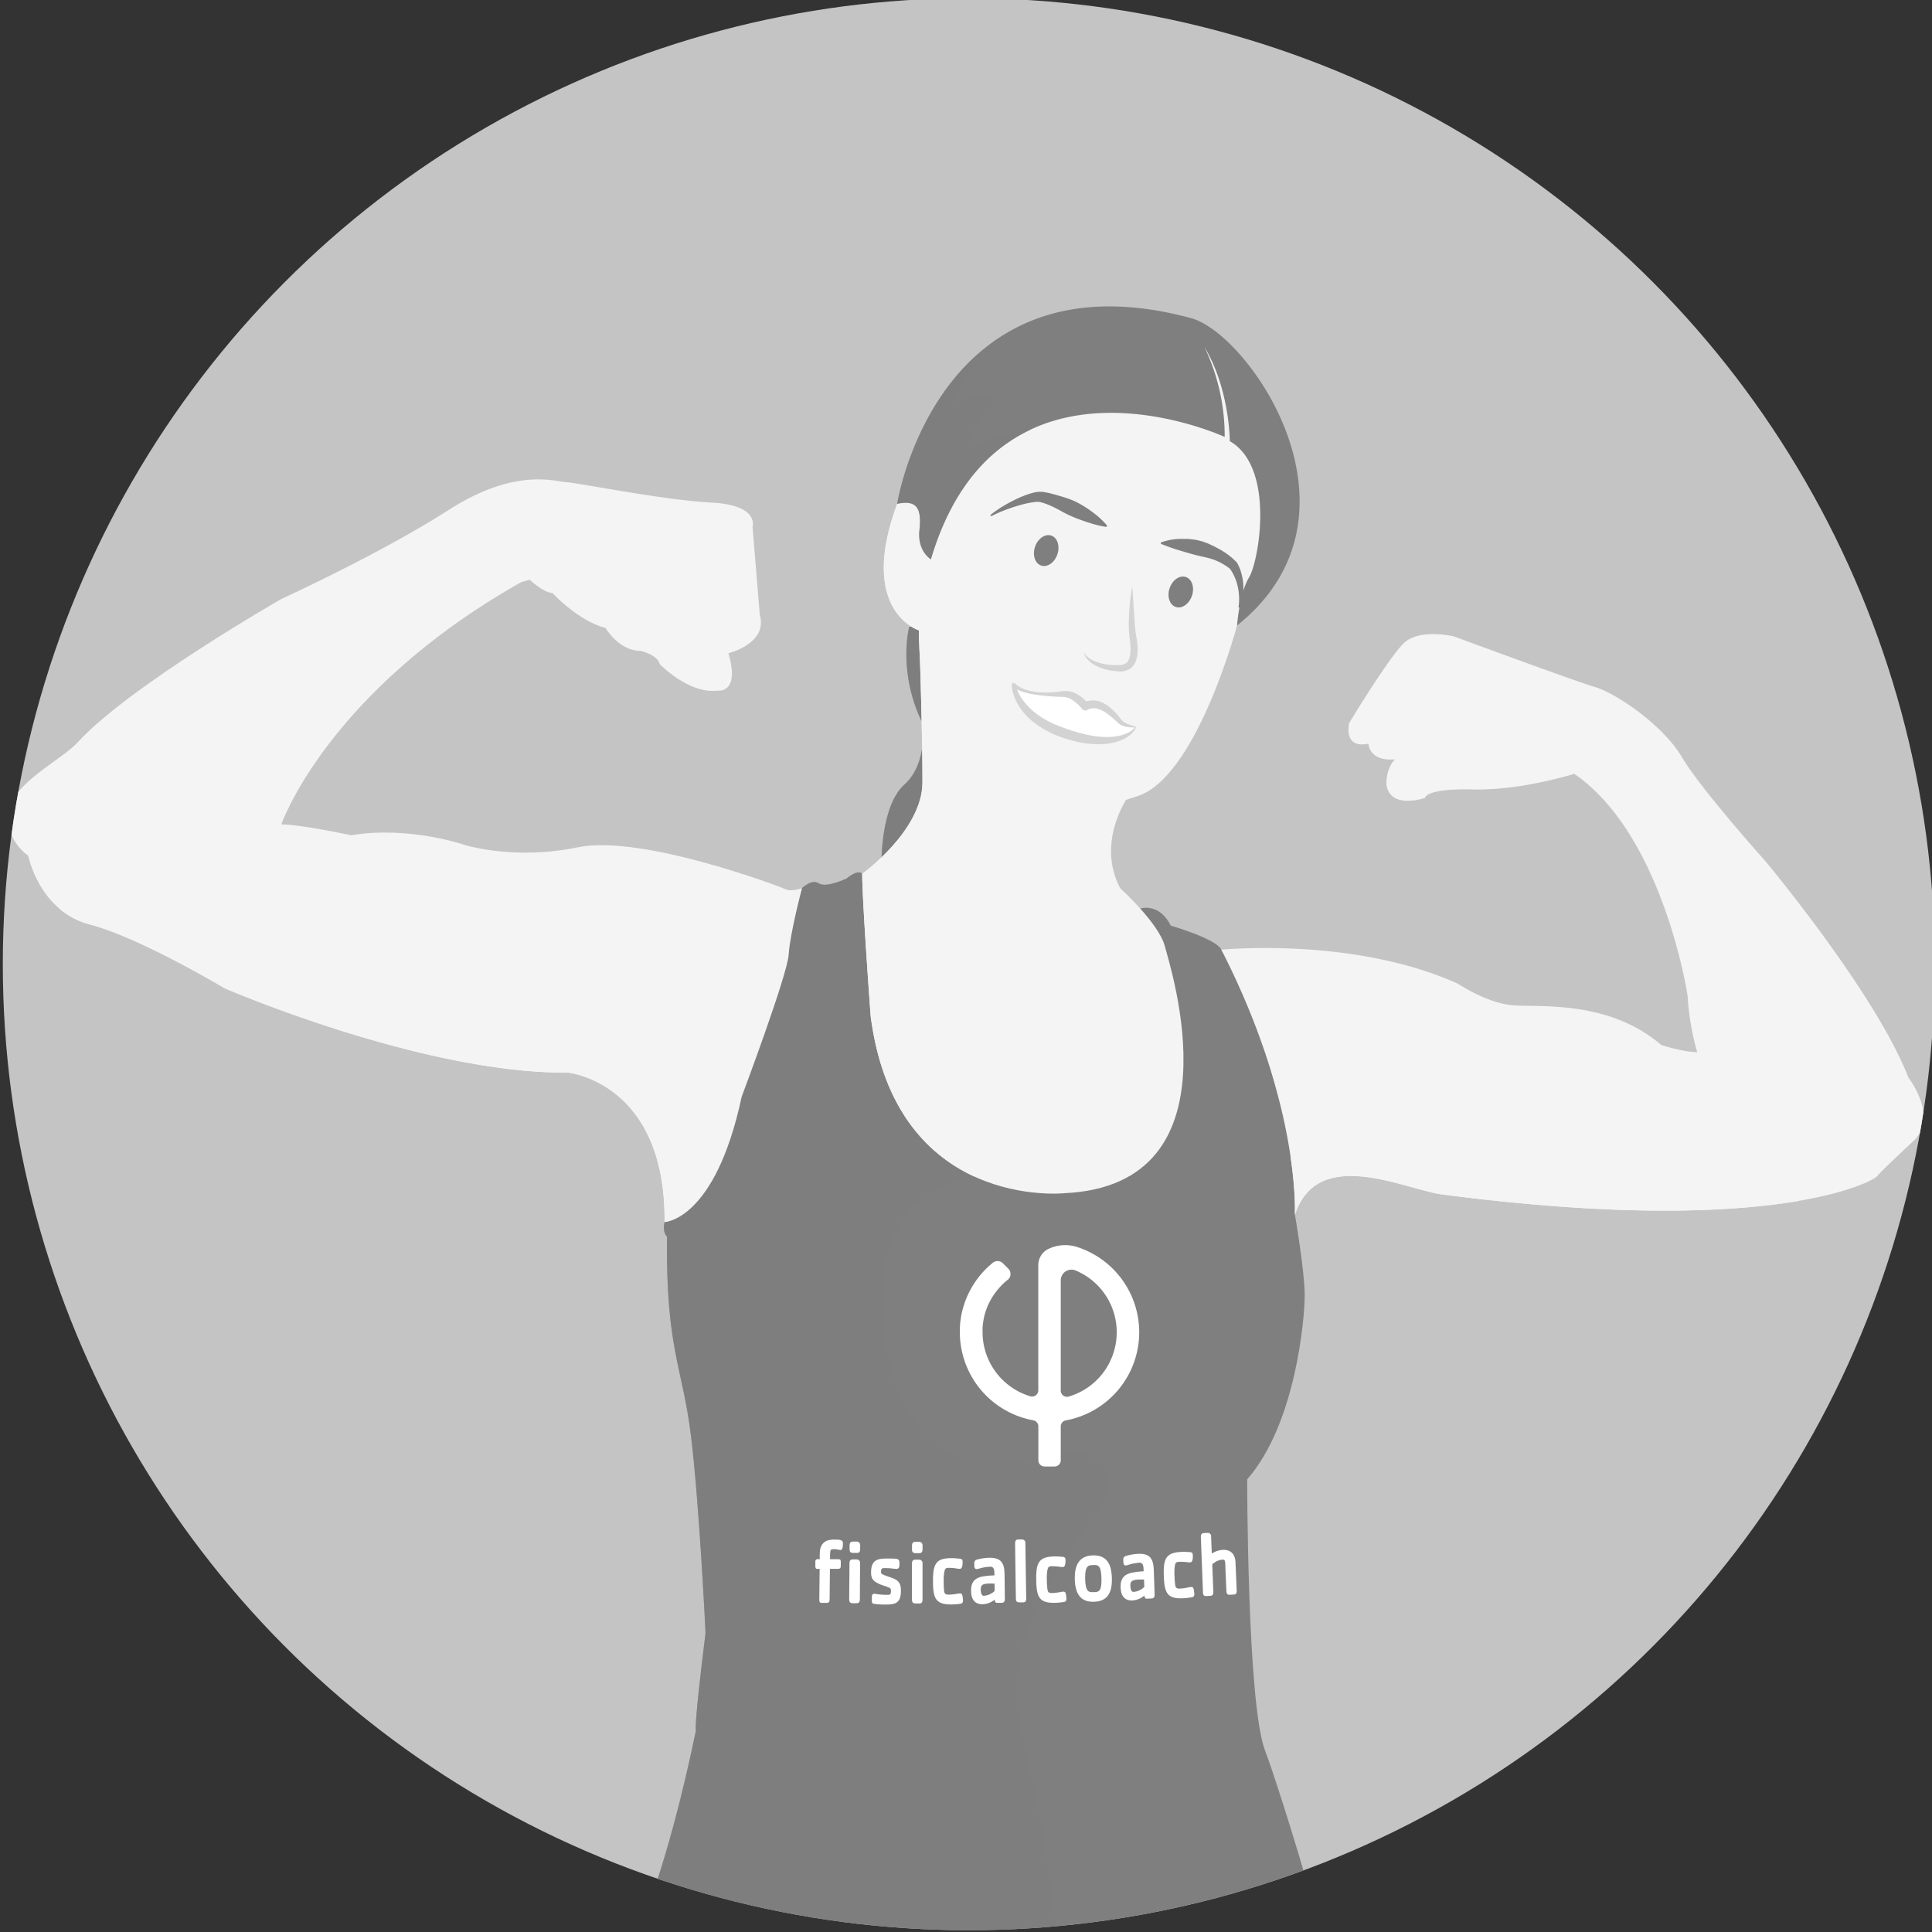 <svg xmlns="http://www.w3.org/2000/svg" xmlns:xlink="http://www.w3.org/1999/xlink" viewBox="0 0 1080 1080"><rect x="0" y="0" width="1080" height="1080" fill="#333333" stroke="none"/><defs><style>.a{fill:none;}.b{isolation:isolate;}.c{clip-path:url(#a);}.d{fill:#c4c4c4;}.e,.f{fill:#7f7f7f;}.f,.h,.i{mix-blend-mode:multiply;}.f,.i{opacity:0.5;}.g,.h{fill:#f4f4f4;}.j{fill:#fff;}.k{fill:#d3d3d3;}</style><clipPath id="a"><circle class="a" cx="541.57" cy="539" r="540"/></clipPath></defs><g class="b"><g class="c"><circle class="d" cx="541.57" cy="539" r="540"/><path class="e" d="M636.94,508s10.78-4,17.52,9.43c0,0,25.6,7.41,28.29,13.47S695.55,543,695.55,543l32.34,118.58-4,17.51s5.44,31.54,5.44,45-5.15,72-32.15,102.86c0,0,0,124.71,9.87,151.27,10,26.87,30.32,95.67,31,101.73H356.67s16.17-34.36,32.34-112.51c0,0-1.35-.68,5.39-54.57,0,0-3.37-70.74-8.09-109.82s-14.14-48.51-13.47-111.84c0,0-2.69-2-1.35-8.08,0,0,26.95-27.63,47.16-101.06s29.65-85.57,29.65-85.57,5.39-5.39,9.43-2.69,15.5-2.7,15.5-2.7,6.06-5.38,8.75-2.69l15.5,109.82,24.25,41.77,71.42,23.58,55.24-29,5.39-82.87Z"/><path class="f" d="M591,1080c-3.21-26-9.54-69.31-20.45-114.14-17.36-71.36,63.64-125.36,48.21-144.65s-40.5-3.85-67.5-3.85-57.85-28.93-57.85-92.57,51.79-66.87,51.79-66.87l-3.94-11.43-19.48-6.43-24.25-41.77L482,488.47c-2.69-2.69-8.75,2.69-8.75,2.69s-11.46,5.39-15.5,2.7-9.43,2.69-9.43,2.69-9.43,12.13-29.65,85.57-47.16,101.06-47.16,101.06c-1.34,6.06,1.35,8.08,1.35,8.08-.67,63.33,8.76,72.76,13.47,111.84s8.09,109.82,8.09,109.82c-6.74,53.89-5.39,54.57-5.39,54.57C372.84,1045.64,356.67,1080,356.67,1080Z"/><path class="e" d="M508.26,350.36s-6.74,24.92,7.41,53.89c0,0,3.37,22.24-10.11,34.36s-12.8,44.47-12.8,44.47l40.43-43.79-17.52-88.93Z"/><path class="f" d="M508.26,350.36s-6.74,24.92,7.41,53.89c0,0,3.37,22.24-10.11,34.36s-12.8,44.47-12.8,44.47l40.43-43.79-17.52-88.93Z"/><path class="g" d="M630.2,446s-17.51,24.92-4,50.52c0,0,21.56,19.54,24.93,32.34S693.53,662.29,595.17,667c0,0-94.32,10.1-108.47-99,0,0-4.72-64-4.72-79.5,0,0,33.69-24.25,33.69-51.2s-1.35-67.38-1.35-67.38L630.2,425.81Z"/><path class="h" d="M515.67,437.27c0,27-33.69,51.2-33.69,51.2,0,15.5,4.72,79.5,4.72,79.5,7,53.79,33.42,78.6,58.45,89.95-80.58-64.55-19-130.64-20.94-178.06C522.29,431.64,583,450.93,583,450.93c-37.61-13.5-44.36-62.68-46.29-69.43a5.53,5.53,0,0,1-.16-.86l-22.27-10.75S515.67,410.32,515.67,437.27Z"/><path class="g" d="M691.51,349.68s-22.9,86.24-56.59,95.67c0,0-15.5,5.39-23.58,6.07s-36.38,2-56.59-13.48-30.32-17.52-40.43-68.05c0,0-.67-11.45-.67-17.51,0,0-34.36-10.78-12.13-70.74l150.24-97L683.43,192l34.36,100.39Z"/><path class="h" d="M513.65,352.38c0,6.06.67,17.51.67,17.51,10.11,50.53,20.21,52.56,40.43,68.05a64.39,64.39,0,0,0,23.3,10.91c-33.23-15.85-39.46-60.91-41.3-67.35-1.93-6.75,8.68-47.25,1-64.61s35.68-78.1,35.68-78.1l-8.26,1.77-63.61,41.08C479.29,341.6,513.65,352.38,513.65,352.38Z"/><path class="e" d="M501.52,281.64s22.4-142.21,164.39-103.76c32.34,8.76,103.08,109.82,25.6,171.8,0,0,1.35-18.19,6.74-26.95s14.82-61.31-10.78-76.13c0,0,0-29-14.15-52.55a115.25,115.25,0,0,1,11.29,50.2s-126.32-58.5-164.22,68.38c0,0-7.75-4.38-6.4-16.51S512.3,279.28,501.52,281.64Z"/><path class="g" d="M682.75,530.91s73.44-7.41,132,18.87c0,0,16.17,10.78,30.32,12.13s53.9-3.37,83.54,22.23c0,0,12.13,4,20.21,4a145.1,145.1,0,0,1-5.39-31.66s-13.47-89.61-63.33-124c0,0-29.64,9.43-56.59,8.76S796.61,446,796.61,446s-19.54,6.73-21.56-7.42c0,0-.67-8.08,4.72-14.14,0,0-13.47,2-14.82-8.76,0,0-13.48,4-10.78-11.46,0,0,21.56-35.7,30.32-44.46s28.29-4,28.29-4,67.37,24.92,78.83,28.29,37.73,20.89,48.51,39.08,46.48,57.94,46.48,57.94,62,74.11,80.18,121.27c0,0,16.84,21.56,3.36,35,0,0-18.86,17.52-20.88,20.21S991.32,691.93,806,667.68c-20.57-2.69-69.39-27.62-82.19,11.45C723.85,679.13,727.22,617.83,682.75,530.91Z"/><path class="g" d="M448.3,496.55s-6.07,2-8.76.68-80.85-31-116.56-23.58-63.33-1.35-63.33-1.35-31-10.78-63.33-5.39c0,0-28.29-6.06-39.07-6.06,0,0,25.6-74.11,134.07-135.42l4.72-1.35s8.08,7.41,12.8,7.41c0,0,14.14,15.5,29.64,19.54,0,0,7.41,12.8,19.54,12.8,0,0,9.43,2,10.78,7.41,0,0,16.17,16.85,32.34,14.82,0,0,12.8,2,6.06-20.88,0,0,22.23-5.39,17.52-21.56l-4.05-49.18s4.05-12.13-22.9-13.48S321,269.51,316.25,269.51s-27.63-8.76-65.35,15.5-93.65,49.85-93.65,49.85S72.36,383.37,43.39,415c-9.17,10-35.71,22.24-38.4,38.41s10.78,24.92,10.78,24.92,6.06,31,34.36,38.41,75.45,35.7,75.45,35.7,110.49,47.84,192,47.16c0,0,54.58,5.39,53.9,83.55,0,0,28.3-.68,43.12-70.07,0,0,25.6-68.05,26.28-79.5S448.3,496.55,448.3,496.55Z"/><path class="h" d="M721.39,646.24c3.12,20.89,2.46,32.89,2.46,32.89,12.8-39.07,61.62-14.14,82.19-11.45,100.77,13.19,163.26,9.84,199.64,3.61C972.85,670.65,846,667.68,827,659.86,809.22,652.54,743.8,620.55,721.39,646.24Z"/><g class="i"><path class="g" d="M943.63,587.75l-.28,0,.28,0Z"/><path class="g" d="M943.35,587.73l-.57-.05Z"/><path class="g" d="M897.93,431.12c-3.92-4.17-18.14-18.18-32.36-18.55-16.71-.43-18.43-10.71-18.43-10.71-1.28,3.43-7.71,6.43-7.71,6.43-39.43,18.42-20.14,27.42-20.14,27.42-12.86,2.15-24.43-6.85-24.43-6.85-10.92,4.68-15.81-1.29-16.6-2.4a21.38,21.38,0,0,0-3.21,12.15c2,14.15,21.56,7.42,21.56,7.42s0-5.39,26.95-4.72a150.64,150.64,0,0,0,25.81-1.85l1-.16,1-.16,1.06-.17,1.64-.28.91-.16,1.06-.19.83-.16,1.76-.34.75-.15,1-.21.71-.14,1.95-.42.42-.09,1-.22.61-.14,1-.22.32-.07,1.82-.43.54-.13.86-.21.49-.12,1.41-.36.46-.11.75-.2.43-.11,1.2-.32.38-.1.6-.17.41-.11.84-.23.4-.12.44-.12.34-.1.35-.1.54-.16.25-.08.3-.09.17-.05.29-.09.14,0,.15,0,0,0,.06,0c1.07.74,2.12,1.51,3.16,2.3l.67.51c1,.8,2.06,1.62,3.06,2.47h0c44.22,37.42,56.44,118.69,56.44,118.69a145.1,145.1,0,0,0,5.39,31.66,83.75,83.75,0,0,1,26.63,6.43C958.65,511.88,919.16,450.47,897.93,431.12Z"/><path class="g" d="M942.24,587.64l-.31,0Z"/></g><path class="h" d="M339.71,581.43C262,538.79,257.6,586.66,33.18,507.94a42.62,42.62,0,0,0,17,8.83c28.29,7.41,75.45,35.7,75.45,35.7s110.49,47.84,192,47.16c0,0,54.25,5.37,53.9,82.87C382.42,664.74,403.62,616.47,339.71,581.43Z"/><path class="f" d="M541.57,251s0-13.5,16.07-27.64c0,0-14.78-4.5-21.21,1.93-6.27,6.26,2.13-16.17,10.89-28-37.64,32.62-45.8,84.38-45.8,84.38,10.78-2.36,13.81,2.35,12.47,14.48s6.4,16.51,6.4,16.51c10.85-39.44,31.91-61,55.29-72.24l.61-1S554.43,242.64,541.57,251Z"/><path class="j" d="M586.41,698a10.09,10.09,0,0,0-6,9.2h0v70a3.48,3.48,0,0,1-4.49,3.33,37.46,37.46,0,0,1-26.66-35.85v-2.07c0-.39,0-.77.08-1.16v-.31c.1-1,.24-2,.41-3l.06-.32q.12-.64.27-1.29v-.22c.24-1,.51-2,.83-3l.06-.2c.16-.47.32-.93.49-1.39h0a26.11,26.11,0,0,1,1.22-2.89.16.16,0,0,1,.07-.16c.45-.94.93-1.86,1.46-2.75v0c.23-.41.48-.81.74-1.21l.15-.24c.24-.37.49-.74.75-1.1l.09-.14c.28-.39.56-.78.86-1.16l.26-.34a46.2,46.2,0,0,1,4.17-4.56c.64-.59,1.31-1.15,2-1.67a4.18,4.18,0,0,0,.8-5.87,4.59,4.59,0,0,0-.36-.41l-3.07-3.06a4.18,4.18,0,0,0-5.56-.3,51.07,51.07,0,0,0-6.51,6.31h0l-.07.09c-.45.52-.88,1-1.3,1.58h0c-.4.51-.79,1-1.18,1.55l-.19.27c-.78,1.09-1.51,2.21-2.2,3.36l-.19.32c-.68,1.14-1.31,2.32-1.9,3.53-.06.11-.11.23-.17.35-.26.55-.52,1.11-.76,1.67,0,.06-.05.11-.07.17-.27.61-.51,1.23-.75,1.85a1.53,1.53,0,0,1-.14.39c-.21.55-.4,1.11-.59,1.67l-.1.27c-.2.63-.39,1.27-.57,1.91a1.78,1.78,0,0,1-.1.36l-.42,1.65a2.13,2.13,0,0,1-.1.42c-.15.65-.29,1.31-.41,2a.52.52,0,0,1-.05.27c-.1.59-.2,1.18-.28,1.77a3.85,3.85,0,0,1-.07.49c-.09.67-.17,1.34-.23,2v.22c0,.61-.09,1.22-.13,1.84v2.6h0a50.1,50.1,0,0,0,41,49.18,3.49,3.49,0,0,1,2.89,3.43v18.92a3.48,3.48,0,0,0,3.48,3.48h5.56a3.48,3.48,0,0,0,3.48-3.48V797.41a3.47,3.47,0,0,1,2.8-3.41,50.08,50.08,0,0,0,6.1-97,21.83,21.83,0,0,0-15.46,1Zm34.16,63a37.39,37.39,0,0,1-23.14,19.68,3.47,3.47,0,0,1-4.31-2.36,3.19,3.19,0,0,1-.15-1V715.74a6,6,0,0,1,6-6,6.08,6.08,0,0,1,2.27.45,37.42,37.42,0,0,1,20.13,48.95c-.26.61-.53,1.21-.82,1.81Z"/><path class="j" d="M469.8,866.47a10.57,10.57,0,0,1-1.66-.32A14.21,14.21,0,0,0,466,866c-.49,0-1.3,0-1.63.49-.45.76-.35,4.3-.36,5.12l4.51,0c1,0,1.49.22,1.48,1.45,0,.67,0,1.33,0,2,0,1.49-.34,1.95-1.64,1.93l-4.42,0q-.09,8.37-.17,16.76c0,1.33-.21,2.3-1.61,2.28l-2.83,0c-1.21,0-1.35-.84-1.33-2q.09-8.5.19-17l-1.35,0c-1,0-1.07-.88-1.06-1.8,0-.74,0-1.47,0-2.2,0-1.79,1.28-1.41,2.46-1.4,0-.69,0-1.38,0-2.08,0-2.15.09-4.23,1.24-6,1.88-2.83,4.89-2.93,7.77-2.89.88,0,3.14,0,3.72,1a2.23,2.23,0,0,1,.22,1.08V863C471.17,864,471.15,866.48,469.8,866.47ZM479,868.1h-1.71c-1.62,0-2.38-.29-2.36-2.33,0-.59,0-1.19,0-1.79,0-1.63.6-2.24,2-2.23l2.11,0a1.88,1.88,0,0,1,1.8,2c0,.11,0,.21,0,.32,0,.6,0,1.19,0,1.79C480.84,867.25,480.42,868.12,479,868.1Zm-.18,28.12h-1.72c-1.63,0-2.4-.29-2.39-2.33l.15-19.94c0-1.64.6-2.24,2-2.23l2.12,0a1.9,1.9,0,0,1,1.81,1.95,1.72,1.72,0,0,1,0,.32l-.12,19.94c0,1.43-.42,2.3-1.83,2.28Z"/><path class="j" d="M495.12,896.94a39.15,39.15,0,0,1-6.49-.39c-1.36-.21-1.26-.92-1.25-2.36v-.92c-.05-1.12.1-2.35,1.32-2.35a18.87,18.87,0,0,1,2.36.33c1.54.16,3.12.26,4.71.27s2.26,0,2.26-1.88a3.13,3.13,0,0,0-.26-1.69c-.36-.51-4.34-1.75-5.06-2a25.27,25.27,0,0,1-2.59-1.2c-2.35-1.34-3.2-2.83-3.18-5.79,0-7.88,4.72-7.74,10.27-7.73,1.13,0,2.21,0,3.33.12,1.62.16,2.26.52,2.25,2.51,0,1.48.09,3.17-1.67,3.16-.77,0-1.58-.15-2.35-.2a25.49,25.49,0,0,0-3.6-.22c-1.72,0-2.65-.26-2.66,2a1.52,1.52,0,0,0,.23,1c.44.71,4.73,2,5.68,2.37,3.53,1.34,5.19,2.67,5.19,7.17C503.64,896,500.71,897,495.12,896.94Z"/><path class="j" d="M513.89,868.23h-1.68c-1.62,0-2.39-.26-2.39-2.3v-1.79c0-1.64.59-2.25,2-2.25h2.12a1.88,1.88,0,0,1,1.77,2,2.17,2.17,0,0,1,0,.26v1.79C515.73,867.35,515.28,868.22,513.89,868.23Zm0,28.12h-1.69c-1.63,0-2.4-.26-2.4-2.3q0-10,0-19.94c0-1.64.59-2.25,2-2.25h2.12a1.89,1.89,0,0,1,1.78,2,2.17,2.17,0,0,1,0,.26q0,10,0,19.94c0,1.43-.4,2.3-1.81,2.31Z"/><path class="j" d="M535.78,896.67a35.34,35.34,0,0,1-3.84.24c-8.87.06-10.36-3.38-10.39-12.89s1.45-13,10.24-13a28.8,28.8,0,0,1,3.82.23c1.36.14,2.48,0,2.49,1.71V873c0,1.28,0,4-1.59,4a10.66,10.66,0,0,1-1.77-.2,30.22,30.22,0,0,0-4.25-.37c-1.89,0-2.24.42-2.63,2.42a27.33,27.33,0,0,0-.34,5.11,47.42,47.42,0,0,0,.2,4.91c.2,2.3.9,2.55,2.86,2.54a29.71,29.71,0,0,0,4.31-.45,10.44,10.44,0,0,1,1.76-.21,1.2,1.2,0,0,1,1.1.5c.36.41.56,2.86.56,3.47C538.27,896.57,537.19,896.48,535.78,896.67Z"/><path class="j" d="M559.94,896l-2.54,0c-1,0-1.32-.75-1.33-1.82a11.42,11.42,0,0,1-6.69,2.6c-4.43.06-6.5-2.63-6.54-7.54-.05-5.58,2.87-7.5,7.29-8.09a35.67,35.67,0,0,1,5.74-.48c0-2,.21-4.92-2.32-4.88a25.72,25.72,0,0,0-6.48,1.15,3.64,3.64,0,0,1-1.08.17c-1.58,0-1.32-1.77-1.34-3.05a1.89,1.89,0,0,1,1.25-2.16,28,28,0,0,1,7.38-1.1c2.16,0,4.91.34,6.47,2.26,1.79,2.22,1.78,5.39,1.82,8.26l.15,12.42C561.74,895.2,561.3,895.92,559.94,896Zm-4-10.74c-.72,0-1.49-.07-2.22-.06a18,18,0,0,0-2.84.18c-1.9.34-2.64,1-2.62,3.26,0,1.23.22,3.43,1.71,3.41a9.64,9.64,0,0,0,6-2.65C556,888,556,886.59,556,885.21Z"/><path class="j" d="M571.94,895.74l-1.63,0c-1.63,0-2.4-.22-2.43-2.26q-.23-15.33-.43-30.67c0-1.64.55-2.22,1.94-2.24l2,0a1.81,1.81,0,0,1,1.8,1.83c0,.11,0,.22,0,.34q.22,15.33.47,30.67C573.7,894.83,573.35,895.71,571.94,895.74Z"/><path class="j" d="M593.66,895.67a32.93,32.93,0,0,1-3.85.31c-8.86.22-10.39-3.19-10.55-12.7s1.27-13,10-13.23a30.75,30.75,0,0,1,3.84.16c1.35.12,2.48,0,2.51,1.67V872c0,1.28.09,4-1.54,4a10.39,10.39,0,0,1-1.76-.17,30.26,30.26,0,0,0-4.25-.3c-1.89,0-2.25.46-2.6,2.47a27.39,27.39,0,0,0-.27,5.12c0,1.63.11,3.27.28,4.9.22,2.3.93,2.53,2.9,2.49a29.59,29.59,0,0,0,4.28-.52,10.48,10.48,0,0,1,1.77-.25,1.2,1.2,0,0,1,1.09.48c.37.4.6,2.86.62,3.47C596.15,895.54,595.06,895.47,593.66,895.67Z"/><path class="j" d="M611.52,895.4c-7.56.24-10.53-4.6-10.7-12.62s2.51-13.07,10.07-13.31,10.44,4.57,10.66,12.66S619.17,895.16,611.52,895.4Zm3.25-19c-.85-1.66-2.21-1.57-3.74-1.52s-2.89.09-3.66,1.75-.79,4.17-.75,6,.19,4.34,1,5.9,2.26,1.52,3.74,1.48,2.91,0,3.68-1.71.71-4.22.66-6-.13-4.29-.92-5.9Z"/><path class="j" d="M643.65,893.57l-2.53.1c-1,.05-1.34-.71-1.37-1.78a11.56,11.56,0,0,1-6.63,2.77c-4.43.16-6.55-2.47-6.68-7.38-.16-5.58,2.72-7.57,7.12-8.27a35.75,35.75,0,0,1,5.73-.63c-.06-2,.11-4.92-2.41-4.82a25.77,25.77,0,0,0-6.46,1.32,4,4,0,0,1-1.08.2c-1.57.06-1.35-1.74-1.39-3a1.92,1.92,0,0,1,1.2-2.2,28.41,28.41,0,0,1,7.35-1.28c2.17-.08,4.93.22,6.52,2.09,1.83,2.18,1.88,5.35,2,8.22q.21,6.2.41,12.41C645.44,892.78,645,893.51,643.65,893.57Zm-4.13-10.63c-.73,0-1.5,0-2.22,0a18.07,18.07,0,0,0-2.84.26c-1.89.38-2.62,1.1-2.56,3.32,0,1.23.29,3.42,1.78,3.36a9.7,9.7,0,0,0,6-2.79C639.62,885.7,639.57,884.32,639.52,882.94Z"/><path class="j" d="M665.17,893.05a35.24,35.24,0,0,1-3.83.39c-8.86.41-10.44-3-10.76-12.47s1-13.05,9.83-13.45a30.65,30.65,0,0,1,3.83.08c1.36.09,2.47-.07,2.53,1.61v.11c.05,1.28.15,4-1.47,4.07a10.39,10.39,0,0,1-1.77-.12,30.39,30.39,0,0,0-4.26-.21c-1.89.08-2.24.51-2.56,2.53a28.23,28.23,0,0,0-.17,5.12c.05,1.63.16,3.26.35,4.9.25,2.29,1,2.5,2.93,2.41a29.74,29.74,0,0,0,4.29-.61,10.41,10.41,0,0,1,1.76-.28,1.19,1.19,0,0,1,1.1.46c.38.39.65,2.84.67,3.45C667.66,892.86,666.58,892.81,665.17,893.05Z"/><path class="j" d="M689.69,891.36l-2.4.13c-1.31.07-1.67-.91-1.73-2.21L685,876.21c0-.72,0-3.54-.48-4a1.66,1.66,0,0,0-1.46-.33,9.29,9.29,0,0,0-5.4,2.63l.6,15.18c.06,1.42-.27,2.31-1.67,2.38l-2.4.13c-1.22.06-1.66-.69-1.71-1.92q-.6-15.49-1.19-31c-.07-1.64.49-2.23,1.89-2.3l2-.1a1.79,1.79,0,0,1,1.84,1.77,1.93,1.93,0,0,1,0,.34q.18,4.72.38,9.45a13.17,13.17,0,0,1,6-2.06c4.18-.22,7,2,7.24,6.87q.35,7.85.68,15.68C691.42,890.39,691.09,891.28,689.69,891.36Z"/></g><path class="j" d="M634.86,406.43s-5.86-.72-8-2.43-11-14.14-20.15-9.14c0,0-5.67-7.36-12.1-6.93s-21.61.78-27.9-5.07c0,0,1,16.85,26.29,26.28S631.71,412.29,634.86,406.43Z"/><path class="k" d="M634.64,406.54a.16.16,0,0,0,.11.14h-1l-1,0q-1-.08-2.07-.21a12.57,12.57,0,0,1-4.22-1.25,11.42,11.42,0,0,1-1.79-1.44l-1.49-1.35c-1-.89-2-1.76-3-2.55a19.81,19.81,0,0,0-6.34-3.57,7.32,7.32,0,0,0-6.07.57,2.22,2.22,0,0,1-2.81-.52l-.06-.08a28.5,28.5,0,0,0-3.41-3.46,16.49,16.49,0,0,0-1.94-1.44,12.65,12.65,0,0,0-2-1.12,9.14,9.14,0,0,0-2.13-.59c-.64-.11-1.69-.08-2.58-.12-1.84-.06-3.68-.15-5.51-.29l-2.74-.22c-.91-.11-1.83-.18-2.74-.31-1.82-.18-3.63-.49-5.45-.8-3.59-.74-7.28-1.7-10.44-4.21l1.87-.88a18.15,18.15,0,0,0,1.57,4.58c.33.75.78,1.45,1.18,2.17s.92,1.37,1.38,2a35.79,35.79,0,0,0,6.9,7,19.15,19.15,0,0,0,2,1.47c.7.45,1.34,1,2.07,1.37,1.46.8,2.84,1.7,4.38,2.37l2.26,1.08,2.33.92c.78.3,1.55.64,2.34.92l2.41.84c3.19,1.14,6.44,2.05,9.71,2.87a63.07,63.07,0,0,0,9.92,1.51,35.65,35.65,0,0,0,9.89-.74c.8-.19,1.58-.46,2.37-.72a17,17,0,0,0,2.26-1,14.14,14.14,0,0,0,2.1-1.35Zm.44-.23a9.12,9.12,0,0,1-.6,1.47l-.79,1.13a12.84,12.84,0,0,1-2,1.95,19,19,0,0,1-2.27,1.61,25,25,0,0,1-7.76,2.83c-.9.15-1.81.39-2.72.45s-1.82.19-2.74.24a54.93,54.93,0,0,1-10.88-.69,71.24,71.24,0,0,1-10.46-2.66l-2.55-.88c-.84-.31-1.67-.69-2.51-1s-1.67-.72-2.5-1.1l-2.41-1.28a48.83,48.83,0,0,1-4.69-2.85c-.77-.5-1.47-1.11-2.21-1.65a22.33,22.33,0,0,1-2.12-1.77c-.68-.63-1.38-1.22-2-1.9L572,398.11c-.57-.73-1.11-1.48-1.66-2.23s-1-1.56-1.47-2.36-.85-1.65-1.23-2.49-.72-1.7-1-2.59a21.46,21.46,0,0,1-1.1-5.52v-.05a1.1,1.1,0,0,1,1.87-.83c2.31,2.35,5.79,3.63,9.23,4.35a42.24,42.24,0,0,0,10.66.66c1.78-.08,3.57-.26,5.34-.49a28,28,0,0,1,2.84-.31,9.67,9.67,0,0,1,1.62.07c.54.06,1.05.2,1.57.31a16.82,16.82,0,0,1,5.45,2.73,18.88,18.88,0,0,1,2.27,1.9,22.17,22.17,0,0,1,2,2.22l-2.87-.6a11.45,11.45,0,0,1,4.78-1.35,11.78,11.78,0,0,1,4.8.74,17.46,17.46,0,0,1,4,2.15,23.59,23.59,0,0,1,3.31,2.79c1,1,2,2,2.83,3.09l1.28,1.59a10.57,10.57,0,0,0,1.16,1.33,11.7,11.7,0,0,0,3.27,1.7q.93.36,1.89.66l1,.31.48.15.25.07.12,0,.07,0A.39.39,0,0,1,635.08,406.31Z"/><ellipse class="e" cx="584.8" cy="307.73" rx="8.84" ry="6.59" transform="translate(105.7 762.87) rotate(-71.28)"/><ellipse class="e" cx="660.02" cy="330.88" rx="8.84" ry="6.59" transform="translate(134.86 849.83) rotate(-71.28)"/><path class="e" d="M618.5,294.56a59,59,0,0,1-8.88-2.08c-2.85-.87-5.62-1.86-8.33-2.92a69.23,69.23,0,0,1-7.83-3.7,67.67,67.67,0,0,0-7.64-3.78,31.72,31.72,0,0,0-3.79-1.26,7.77,7.77,0,0,0-3.43-.19,51,51,0,0,0-8.27,1.69c-2.78.76-5.54,1.7-8.27,2.73a70.66,70.66,0,0,0-8,3.55l-.46-.66A58.54,58.54,0,0,1,561,282.8a83.24,83.24,0,0,1,8-4.23,54.88,54.88,0,0,1,8.71-3.18l1.19-.25.61-.12.79-.07A14.49,14.49,0,0,1,583,275a37.62,37.62,0,0,1,4.77.95c3,.8,6,1.65,8.84,2.61a42.94,42.94,0,0,1,8.2,3.77,65.82,65.82,0,0,1,7.44,5.11,44.9,44.9,0,0,1,6.64,6.39Z"/><path class="e" d="M648.93,303.24a33.57,33.57,0,0,1,11.21-2c.94,0,1.89,0,2.83,0s1.89.07,2.83.19,1.88.22,2.82.38,1.86.41,2.78.65a27.19,27.19,0,0,1,2.72.92c.45.17.9.32,1.34.51l1.32.61c.87.43,1.75.8,2.61,1.27s1.7.94,2.56,1.38a39.58,39.58,0,0,1,9.32,7.14l.24.26,0,.07a8.62,8.62,0,0,1,.47.84c.14.26.27.51.39.77.25.51.45,1,.67,1.54a32.89,32.89,0,0,1,1,3.14,29.29,29.29,0,0,1,1,6.41,30,30,0,0,1-.34,6.36,33.18,33.18,0,0,1-1.57,6.05l-.78-.2c.09-1,.24-2,.28-3s.09-2,0-3a31.11,31.11,0,0,0-.76-5.81,28,28,0,0,0-1.83-5.43,26.88,26.88,0,0,0-1.28-2.51c-.24-.39-.48-.79-.74-1.16a11.35,11.35,0,0,0-.73-1l.28.33a34,34,0,0,0-8.57-4.89c-3.14-1.23-6.53-1.76-9.81-2.59s-6.61-1.82-10-2.84A108.21,108.21,0,0,1,648.93,304Z"/><path class="k" d="M632.86,327.71c.6,6.17.91,12.32,1.31,18.41.24,3,.42,6.11.89,8.94l.4,2.28c.13.79.24,1.58.32,2.39a29.6,29.6,0,0,1,.14,4.91,16.86,16.86,0,0,1-1.07,5.1,8.76,8.76,0,0,1-3.7,4.42,10.27,10.27,0,0,1-5.42,1.17,36.56,36.56,0,0,1-4.78-.51,28.07,28.07,0,0,1-9.08-3.09,16.18,16.18,0,0,1-3.79-3,8.9,8.9,0,0,1-2.22-4.16c1.48,2.77,4.14,4.36,6.86,5.39a31.55,31.55,0,0,0,8.62,1.76c1.47.09,2.94.12,4.41.08a7.21,7.21,0,0,0,3.45-.89c1.81-1.1,2.56-3.76,2.73-6.52a29.53,29.53,0,0,0-.07-4.3c-.06-.72-.14-1.46-.23-2.19s-.22-1.42-.31-2.27a64,64,0,0,1-.26-9.45A133.07,133.07,0,0,1,632.86,327.71Z"/></g></svg>